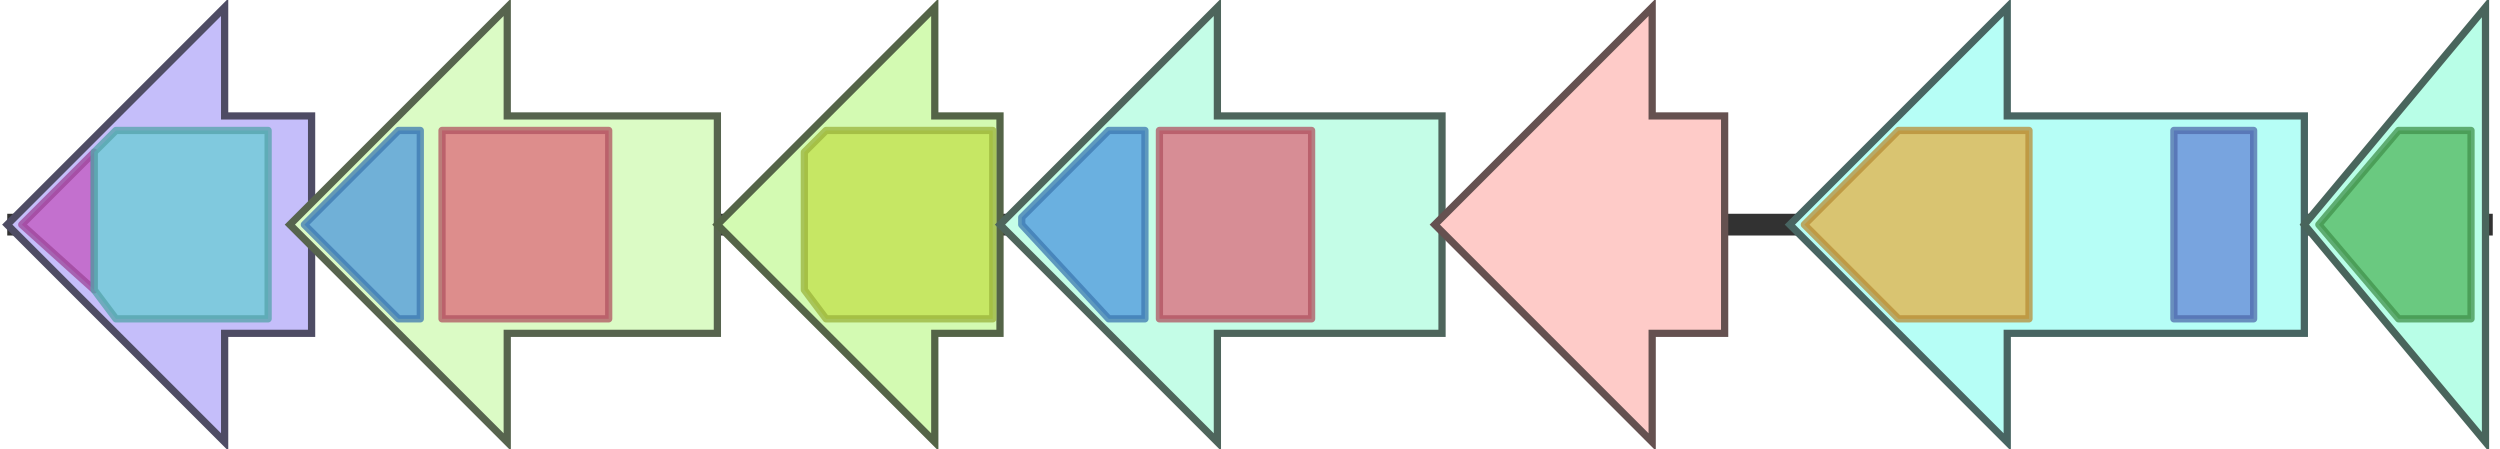 <svg version="1.1" baseProfile="full" xmlns="http://www.w3.org/2000/svg" width="345" height="62">
	<line x1="1" y1="31" x2="344" y2="31" style="stroke:rgb(50,50,50); stroke-width:3 "/>
	<g>
		<title>lysA</title>
		<polygon class="lysA" points="43,16 31,16 31,1 1,31 31,61 31,46 43,46" fill="rgb(197,190,250)" fill-opacity="1.0" stroke="rgb(78,76,100)" stroke-width="1" />
		<g>
			<title>PF00278</title>
			<polygon class="PF00278" points="3,31 13,21 13,40" stroke-linejoin="round" width="12" height="26" fill="rgb(195,86,191)" stroke="rgb(156,68,152)" stroke-width="1" opacity="0.75" />
		</g>
		<g>
			<title>PF02784</title>
			<polygon class="PF02784" points="13,21 16,18 37,18 37,44 16,44 13,40" stroke-linejoin="round" width="24" height="26" fill="rgb(106,204,212)" stroke="rgb(84,163,169)" stroke-width="1" opacity="0.75" />
		</g>
	</g>
	<g>
		<title>iucA</title>
		<polygon class="iucA" points="99,16 70,16 70,1 40,31 70,61 70,46 99,46" fill="rgb(219,251,197)" fill-opacity="1.0" stroke="rgb(87,100,78)" stroke-width="1" />
		<g>
			<title>PF06276</title>
			<polygon class="PF06276" points="42,31 55,18 58,18 58,44 55,44" stroke-linejoin="round" width="16" height="26" fill="rgb(76,151,221)" stroke="rgb(60,120,176)" stroke-width="1" opacity="0.75" />
		</g>
		<g>
			<title>PF04183</title>
			<rect class="PF04183" x="61" y="18" stroke-linejoin="round" width="23" height="26" fill="rgb(221,104,121)" stroke="rgb(176,83,96)" stroke-width="1" opacity="0.75" />
		</g>
	</g>
	<g>
		<title>yceE</title>
		<polygon class="yceE" points="138,16 129,16 129,1 99,31 129,61 129,46 138,46" fill="rgb(211,250,178)" fill-opacity="1.0" stroke="rgb(84,100,71)" stroke-width="1" />
		<g>
			<title>PF07690</title>
			<polygon class="PF07690" points="111,21 114,18 137,18 137,44 114,44 111,40" stroke-linejoin="round" width="26" height="26" fill="rgb(193,224,74)" stroke="rgb(154,179,59)" stroke-width="1" opacity="0.75" />
		</g>
	</g>
	<g>
		<title>RhbC</title>
		<polygon class="RhbC" points="199,16 168,16 168,1 138,31 168,61 168,46 199,46" fill="rgb(196,253,231)" fill-opacity="1.0" stroke="rgb(78,101,92)" stroke-width="1" />
		<g>
			<title>PF06276</title>
			<polygon class="PF06276" points="141,30 153,18 158,18 158,44 153,44 141,31" stroke-linejoin="round" width="17" height="26" fill="rgb(76,151,221)" stroke="rgb(60,120,176)" stroke-width="1" opacity="0.75" />
		</g>
		<g>
			<title>PF04183</title>
			<rect class="PF04183" x="160" y="18" stroke-linejoin="round" width="21" height="26" fill="rgb(221,104,121)" stroke="rgb(176,83,96)" stroke-width="1" opacity="0.75" />
		</g>
	</g>
	<g>
		<title>CarB</title>
		<polygon class="CarB" points="238,16 228,16 228,1 198,31 228,61 228,46 238,46" fill="rgb(254,203,200)" fill-opacity="1.0" stroke="rgb(101,81,80)" stroke-width="1" />
	</g>
	<g>
		<title>fecA</title>
		<polygon class="fecA" points="318,16 277,16 277,1 247,31 277,61 277,46 318,46" fill="rgb(182,254,246)" fill-opacity="1.0" stroke="rgb(72,101,98)" stroke-width="1" />
		<g>
			<title>PF14905</title>
			<polygon class="PF14905" points="249,31 262,18 280,18 280,44 262,44" stroke-linejoin="round" width="33" height="26" fill="rgb(228,176,68)" stroke="rgb(182,140,54)" stroke-width="1" opacity="0.75" />
		</g>
		<g>
			<title>PF07715</title>
			<rect class="PF07715" x="300" y="18" stroke-linejoin="round" width="11" height="26" fill="rgb(99,133,214)" stroke="rgb(79,106,171)" stroke-width="1" opacity="0.75" />
		</g>
	</g>
	<g>
		<title>mphE</title>
		<polygon class="mphE" points="343,16 343,16 343,1 318,31 343,61 343,46 343,46" fill="rgb(184,254,231)" fill-opacity="1.0" stroke="rgb(73,101,92)" stroke-width="1" />
		<g>
			<title>PF03328</title>
			<polygon class="PF03328" points="320,31 331,18 341,18 341,44 331,44" stroke-linejoin="round" width="21" height="26" fill="rgb(81,183,94)" stroke="rgb(64,146,75)" stroke-width="1" opacity="0.75" />
		</g>
	</g>
</svg>
